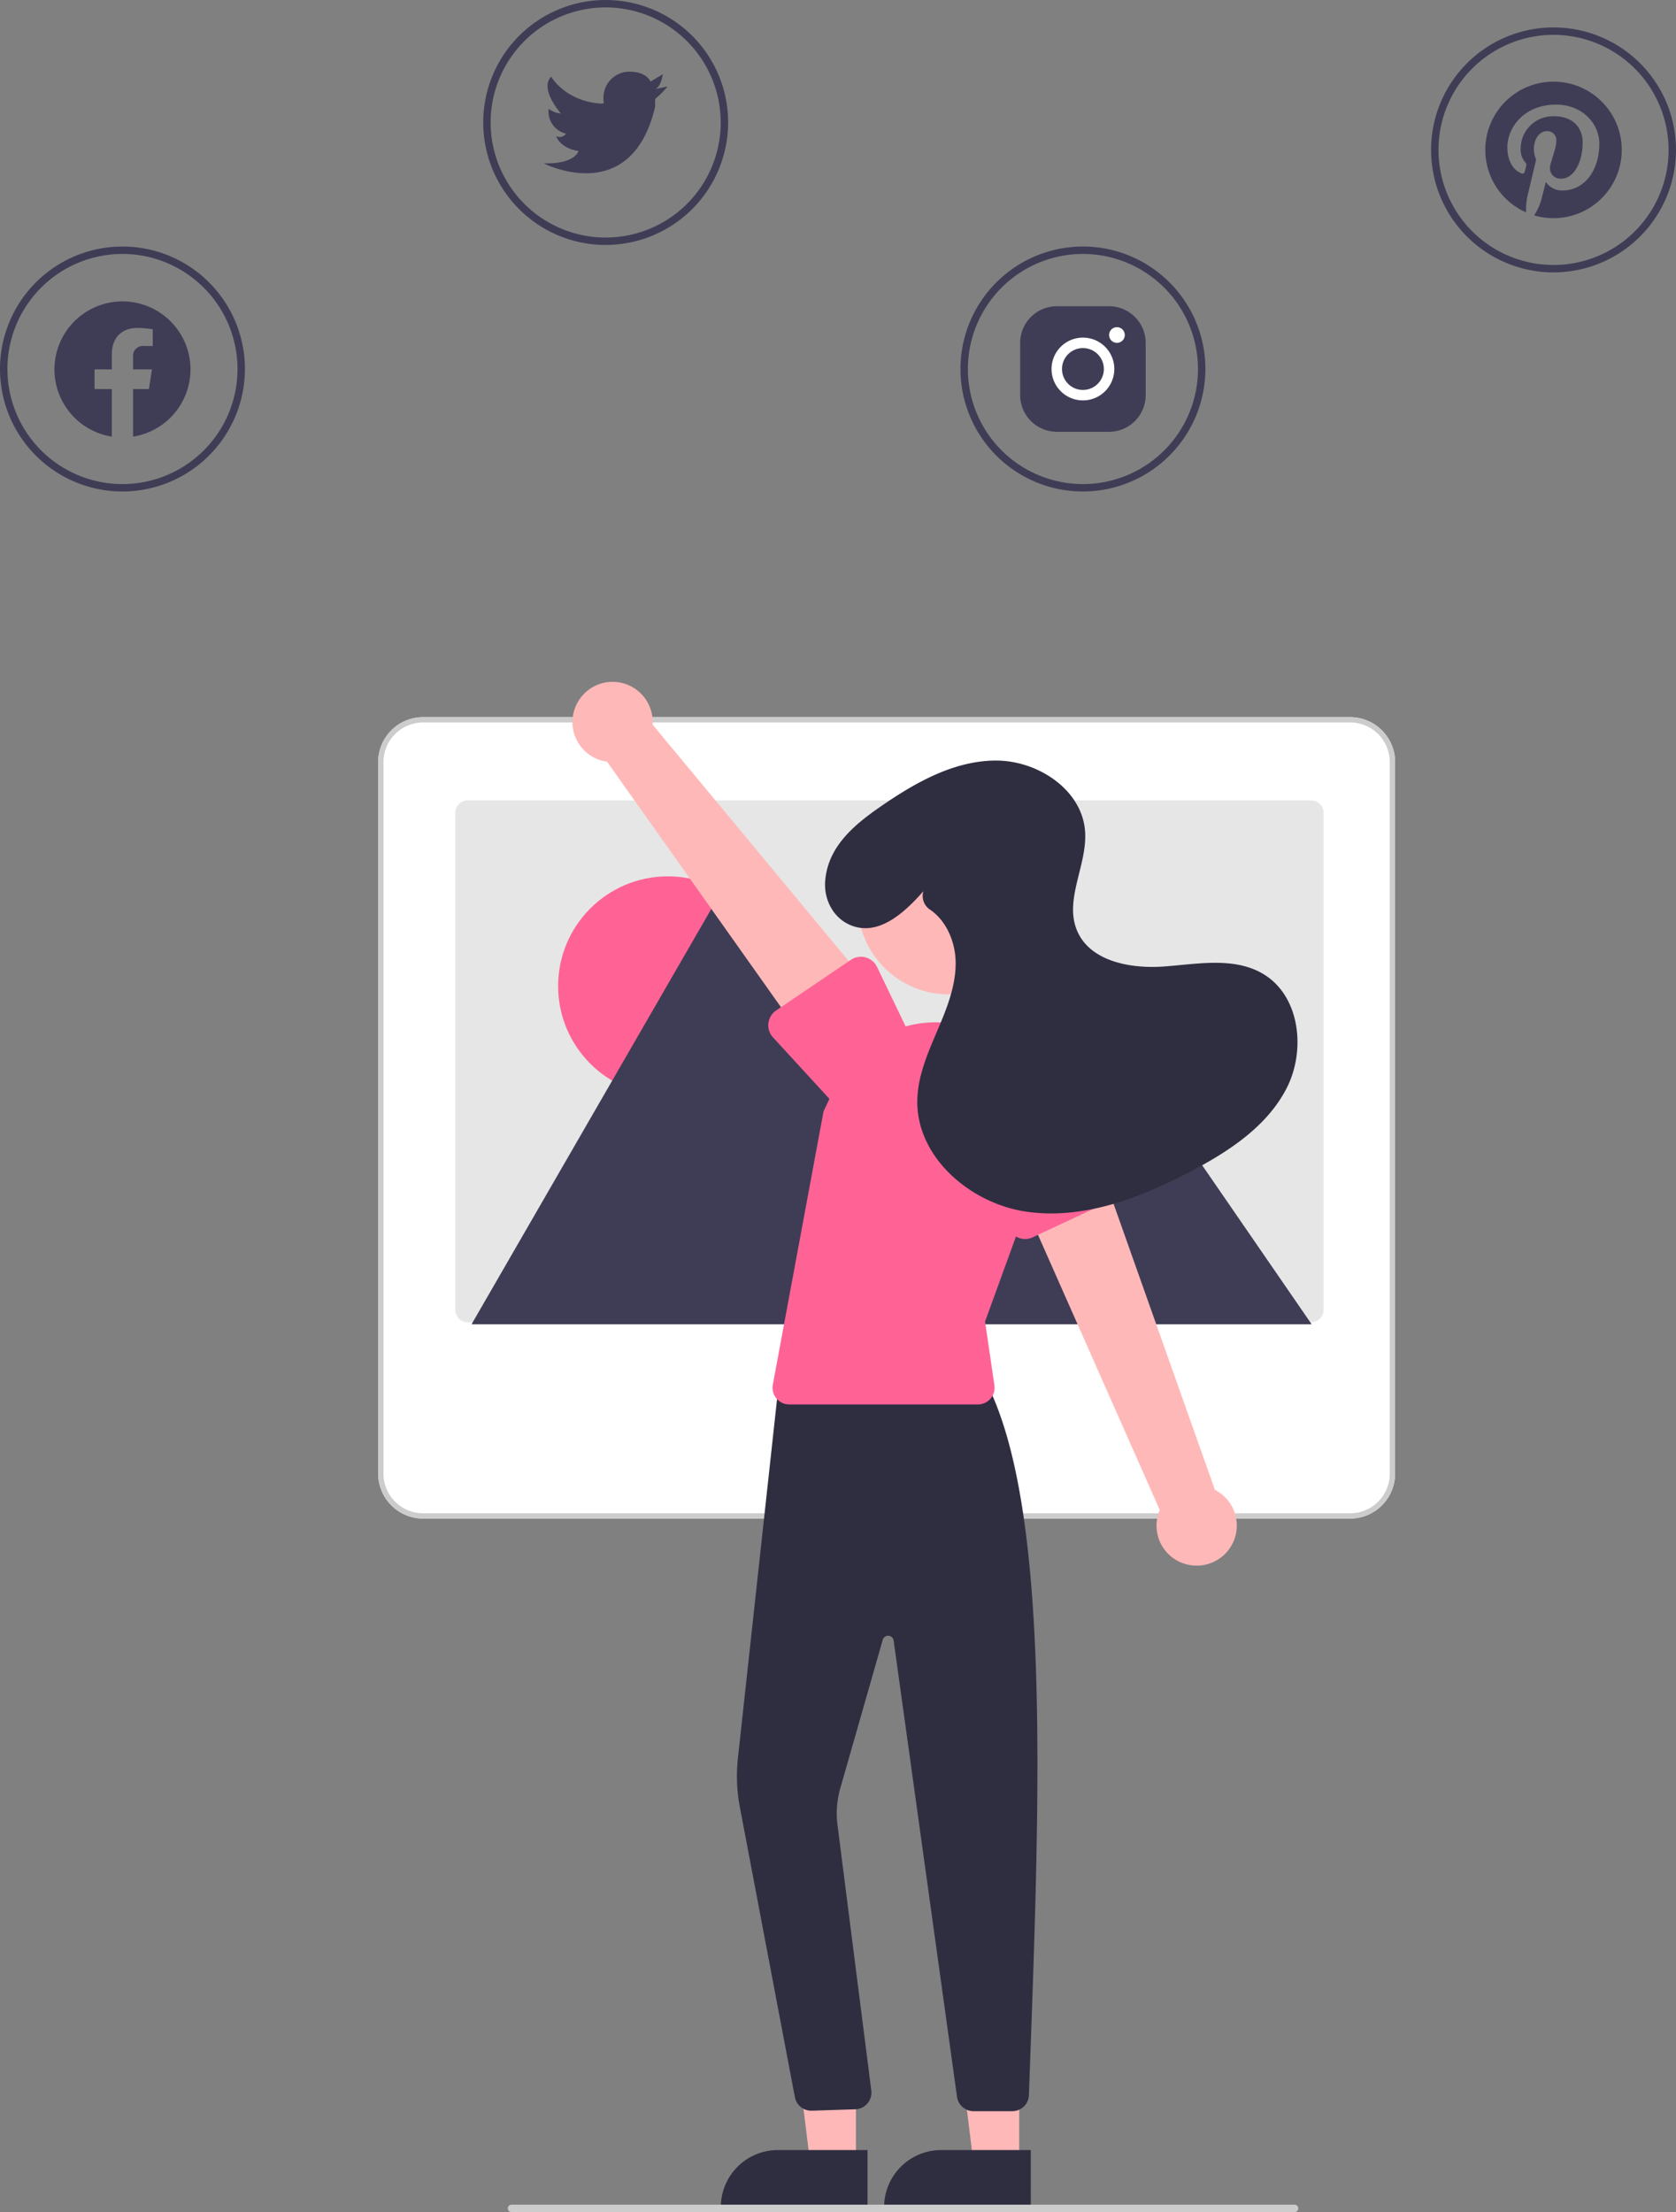 <svg id="a0c9fe44-486c-401b-bfa6-18d3602551ca" data-name="Layer 1" xmlns="http://www.w3.org/2000/svg" width="451.63" height="596" viewBox="0 0 451.63 596"><rect x="0" y="0" width="451.63" height="596" fill="#808080" stroke="none"/><path d="M425.515,251.53a18.33,18.33,0,1,0-21.195,18.109V256.831h-4.655v-5.3h4.655v-4.039c0-4.593,2.737-7.133,6.924-7.133a28.168,28.168,0,0,1,4.104.358v4.511h-2.313a2.65,2.65,0,0,0-2.988,2.864v3.439h5.083l-.812,5.3h-4.272v12.809a18.335,18.335,0,0,0,15.467-18.11Z" transform="translate(-374.185 -152)" fill="#3f3d56" fill-rule="evenodd"/><path d="M550.749,175.986l3.338-.668a31.302,31.302,0,0,1-3.338,3.338h0a13.436,13.436,0,0,0,0,2.003c-6.409,27.506-30.043,15.355-30.043,15.355,8.612.2,9.347-3.338,9.347-3.338-5.007-.734-6.009-4.006-6.009-4.006a2.063,2.063,0,0,0,2.671-.668,6.064,6.064,0,0,1-4.673-6.676,6.944,6.944,0,0,0,3.271,1.268c-.601-.734-5.675-6.81-2.604-9.948,0,0,3.739,6.676,13.553,7.277l.668-.134a5.241,5.241,0,0,1-.134-1.469,7.01,7.01,0,0,1,7.01-7.01h0c4.673,0,5.675,2.671,5.675,2.671l3.338-2.003C552.752,171.98,552.418,175.318,550.749,175.986Z" transform="translate(-374.185 -152)" fill="#3f3d56"/><path d="M673.048,234.505H658.952a9.897,9.897,0,0,0-9.868,9.868v14.097a9.897,9.897,0,0,0,9.868,9.868h14.097a9.897,9.897,0,0,0,9.868-9.868V244.374A9.897,9.897,0,0,0,673.048,234.505Z" transform="translate(-374.185 -152)" fill="#3f3d56"/><path d="M675.163,244.374a2.11,2.11,0,1,1,.009,0Z" transform="translate(-374.185 -152)" fill="#fff"/><path d="M666,245.783a5.639,5.639,0,1,1-5.639,5.639,5.639,5.639,0,0,1,5.639-5.639h0m0-2.819a8.458,8.458,0,1,0,8.458,8.458v0a8.458,8.458,0,0,0-8.458-8.458Z" transform="translate(-374.185 -152)" fill="#fff"/><path d="M792.817,173.998a18.389,18.389,0,0,0-7.38,35.232,16.284,16.284,0,0,1,.32-4.219c.353-1.494,2.364-10.023,2.364-10.023a7.02,7.02,0,0,1-.591-2.906c0-2.725,1.576-4.761,3.546-4.761a2.46,2.46,0,0,1,2.479,2.758c0,1.683-1.075,4.195-1.625,6.526a2.843,2.843,0,0,0,2.906,3.538c3.481,0,5.828-4.474,5.828-9.777,0-4.03-2.717-7.043-7.651-7.043a8.713,8.713,0,0,0-9.054,8.808,5.3,5.3,0,0,0,1.215,3.604.899.899,0,0,1,.263,1.026c-.09.337-.287,1.149-.378,1.478a.632.632,0,0,1-.919.46c-2.569-1.051-3.768-3.858-3.768-7.027,0-5.221,4.408-11.484,13.142-11.484,7.018,0,11.64,5.081,11.64,10.532,0,7.215-4.014,12.6-9.924,12.6a5.276,5.276,0,0,1-4.49-2.29s-1.067,4.236-1.297,5.057a15.283,15.283,0,0,1-1.847,3.94,18.391,18.391,0,1,0,5.221-36.028Z" transform="translate(-374.185 -152)" fill="#3f3d56"/><path d="M749.403,353.236a12.132,12.132,0,0,0-11.392-8.01H488.196A12.099,12.099,0,0,0,476.092,357.321V549.035a12.121,12.121,0,0,0,12.104,12.104H738.011a12.121,12.121,0,0,0,12.104-12.104V357.33A12.012,12.012,0,0,0,749.403,353.236Z" transform="translate(-374.185 -152)" fill="#fff"/><path d="M749.403,353.236a12.132,12.132,0,0,0-11.392-8.01H488.196A12.099,12.099,0,0,0,476.092,357.321V549.035a12.121,12.121,0,0,0,12.104,12.104H738.011a12.121,12.121,0,0,0,12.104-12.104V357.33A12.012,12.012,0,0,0,749.403,353.236Zm-.712,195.799a10.693,10.693,0,0,1-10.68,10.68H488.196a10.693,10.693,0,0,1-10.68-10.68V357.33a10.693,10.693,0,0,1,10.68-10.68H738.011A10.693,10.693,0,0,1,748.691,357.33Z" transform="translate(-374.185 -152)" fill="#ccc"/><path d="M730.848,371.022V504.883a3.369,3.369,0,0,1-3.368,3.37H500.24a2.838,2.838,0,0,1-.483-.038,3.367,3.367,0,0,1-2.887-3.333V371.022a3.369,3.369,0,0,1,3.368-3.37H727.478a3.369,3.369,0,0,1,3.37,3.368v.002Z" transform="translate(-374.185 -152)" fill="#e6e6e6"/><circle cx="179.966" cy="265.676" r="29.567" fill="#ff6395"/><path d="M646.868,508.79H501.823a2.953,2.953,0,0,1-.542-.043l68.6-118.825a4.803,4.803,0,0,1,8.361,0l46.039,79.741,2.206,3.816Z" transform="translate(-374.185 -152)" fill="#3f3d56"/><polygon points="272.684 356.79 223.162 356.79 247.472 321.478 249.222 318.935 250.097 317.663 252.302 321.478 272.684 356.79" opacity="0.2" style="isolation:isolate"/><path d="M727.629,508.79H602.176l24.31-35.311,1.749-2.544,31.678-46.018c2.077-3.016,7.073-3.204,9.515-.569a5.717,5.717,0,0,1,.456.569Z" transform="translate(-374.185 -152)" fill="#3f3d56"/><polygon points="230.642 583.282 218.382 583.281 212.55 535.993 230.644 535.994 230.642 583.282" fill="#ffb8b8"/><path d="M607.953,747.166l-39.531-.001v-.5a15.386,15.386,0,0,1,15.386-15.386h.001l24.144.001Z" transform="translate(-374.185 -152)" fill="#2f2e41"/><polygon points="274.642 583.282 262.382 583.281 256.55 535.993 274.644 535.994 274.642 583.282" fill="#ffb8b8"/><path d="M651.953,747.166l-39.531-.001v-.5a15.386,15.386,0,0,1,15.386-15.386h.001l24.144.001Z" transform="translate(-374.185 -152)" fill="#2f2e41"/><path d="M632.068,716.932,614.991,594.004a1.5,1.5,0,0,0-2.928-.206l-11.44,39.994a24.702,24.702,0,0,0-.835,9.284l9.199,72.279a4.502,4.502,0,0,1-4.302,4.943l-11.71.38a4.499,4.499,0,0,1-4.597-3.658l-14.83-78.148a44.62,44.62,0,0,1-.52-13.164l11.219-102.911,55.88,2.022.132.267c16.878,33.9,14.153,109.324,11.517,182.265l-.328,9.121a4.482,4.482,0,0,1-4.495,4.338l-10.426.003h-.002A4.518,4.518,0,0,1,632.068,716.932Z" transform="translate(-374.185 -152)" fill="#2f2e41"/><circle cx="255.657" cy="243.348" r="24.561" fill="#ffb8b8"/><path d="M583.404,528.771a4.487,4.487,0,0,1-.964-3.697l13.666-73.641,3.239-6.891a29.73,29.73,0,0,1,31.021-16.815h0a29.844,29.844,0,0,1,24.009,39.767L639.63,508.047l2.511,17.196a4.5,4.5,0,0,1-4.453,5.15h-50.823A4.489,4.489,0,0,1,583.404,528.771Z" transform="translate(-374.185 -152)" fill="#ff6395"/><path d="M694.151,573.53a10.743,10.743,0,0,1-7.445-14.694l-39.602-89.472,22.655-5.706,31.804,89.742a10.801,10.801,0,0,1-7.412,20.13Z" transform="translate(-374.185 -152)" fill="#ffb8b8"/><path d="M648.454,485.398a4.812,4.812,0,0,1-2.645-3.015l-6.924-23.163a13.377,13.377,0,0,1,24.198-11.413l13.39,20.223a4.817,4.817,0,0,1-1.974,7.022l-22.033,10.314A4.811,4.811,0,0,1,648.454,485.398Z" transform="translate(-374.185 -152)" fill="#ff6395"/><path d="M528.95,343.291a10.743,10.743,0,0,0,8.809,13.919l56.569,79.835,16.503-16.536-60.794-73.275A10.801,10.801,0,0,0,528.95,343.291Z" transform="translate(-374.185 -152)" fill="#ffb8b8"/><path d="M583.329,424.246l20.142-13.643a4.817,4.817,0,0,1,7.042,1.9l10.512,21.858A13.377,13.377,0,0,1,598.83,449.3l-16.349-17.809a4.817,4.817,0,0,1,.848-7.244Z" transform="translate(-374.185 -152)" fill="#ff6395"/><path d="M512.025,748h211a1,1,0,0,0,0-2h-211a1,1,0,1,0,0,2Z" transform="translate(-374.185 -152)" fill="#ccc"/><path d="M407.185,284.422a33,33,0,1,1,33-33A33.037,33.037,0,0,1,407.185,284.422Zm0-64a31,31,0,1,0,31,31A31.035,31.035,0,0,0,407.185,220.422Z" transform="translate(-374.185 -152)" fill="#3f3d56"/><path d="M537.396,218a33,33,0,1,1,33-33A33.037,33.037,0,0,1,537.396,218Zm0-64a31,31,0,1,0,31,31A31.035,31.035,0,0,0,537.396,154Z" transform="translate(-374.185 -152)" fill="#3f3d56"/><path d="M666,284.422a33,33,0,1,1,33-33A33.037,33.037,0,0,1,666,284.422Zm0-64a31,31,0,1,0,31,31A31.035,31.035,0,0,0,666,220.422Z" transform="translate(-374.185 -152)" fill="#3f3d56"/><path d="M792.815,225.391a33,33,0,1,1,33-33A33.037,33.037,0,0,1,792.815,225.391Zm0-64a31,31,0,1,0,31,31A31.035,31.035,0,0,0,792.815,161.391Z" transform="translate(-374.185 -152)" fill="#3f3d56"/><path d="M623.001,392.115c-5.041,5.753-11.967,12.114-19.355,9.259-4.851-1.875-7.533-6.962-7.09-12.144.797-9.319,8.048-15.191,15.165-20.092,9.252-6.371,19.608-12.208,30.841-12.225s23.17,7.801,24.014,19.003c.679,9.008-5.609,18.261-2.231,26.639,3.4,8.432,14.396,10.509,23.463,9.846s18.895-2.649,26.72,1.979c9.983,5.904,11.639,20.608,6.313,30.91s-15.634,16.997-25.905,22.385c-13.608,7.139-28.814,12.956-44.029,10.803s-29.843-14.701-29.536-30.065c.13-6.489,2.782-12.626,5.337-18.593s5.099-12.174,4.992-18.664c-.089-5.408-2.508-11.093-6.867-14.049a4.437,4.437,0,0,1-1.864-4.876Z" transform="translate(-374.185 -152)" fill="#2f2e41"/></svg>